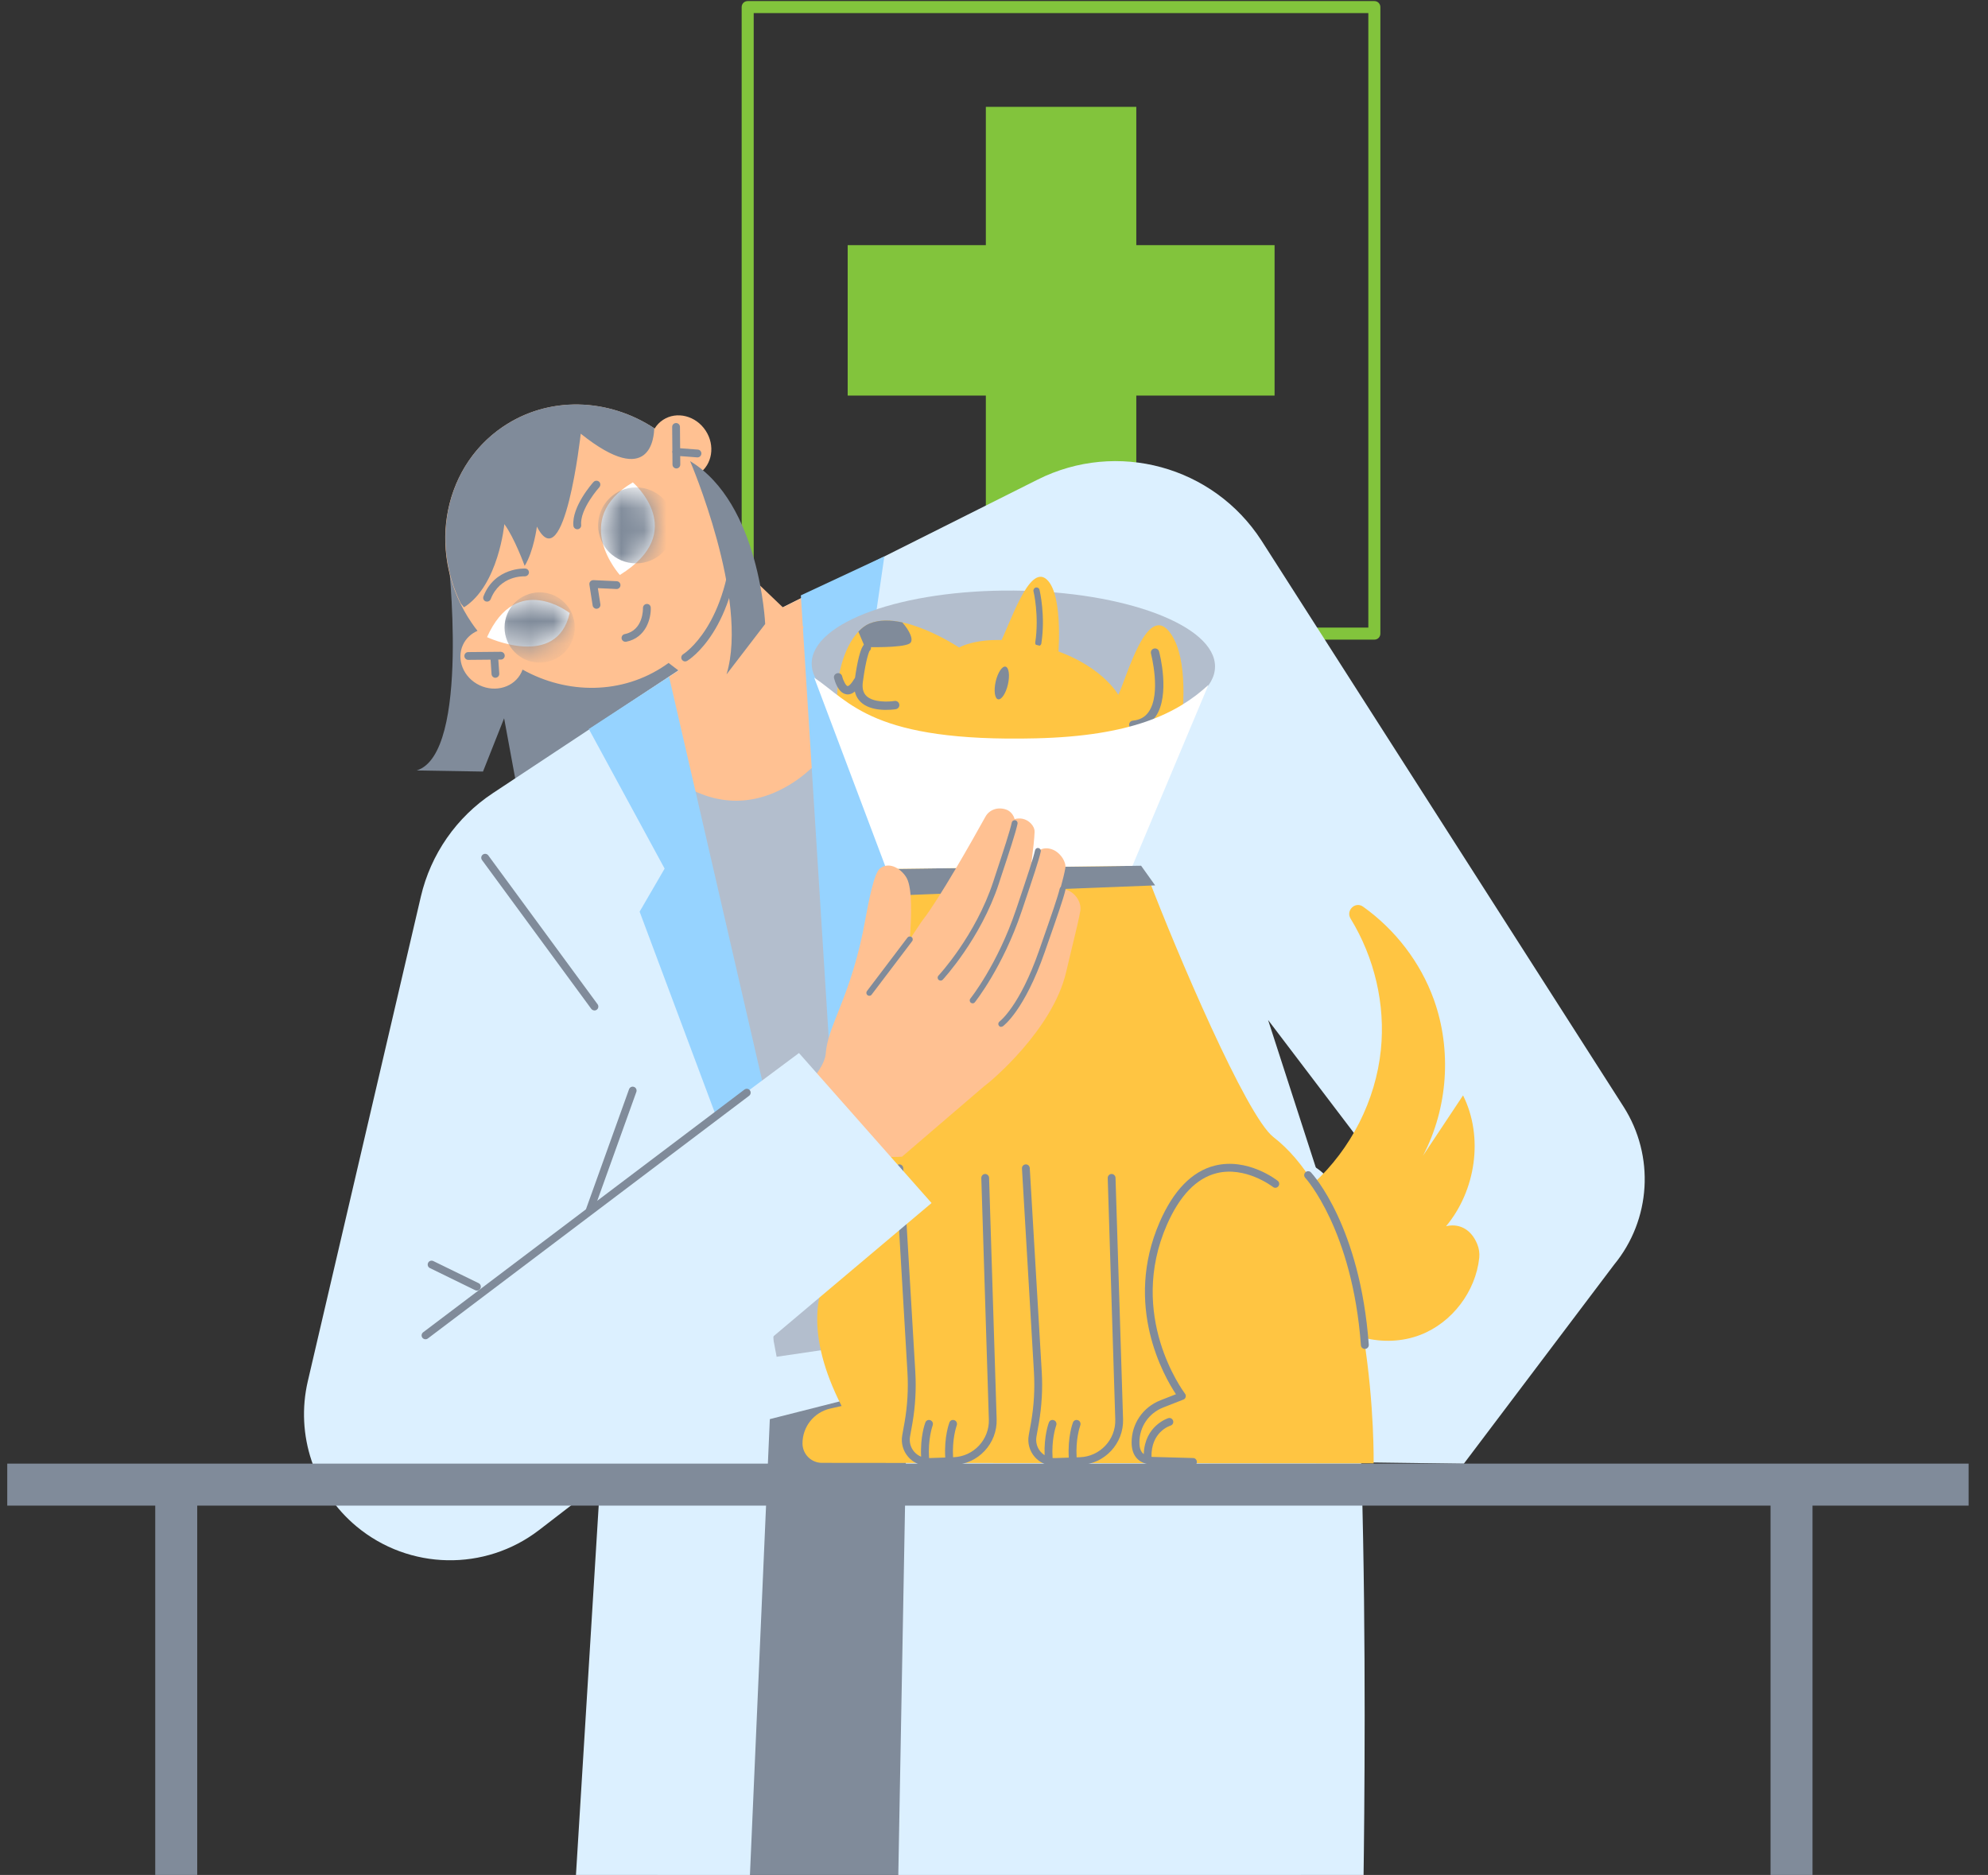 <svg width="88" height="83" viewBox="0 0 88 83" fill="none" xmlns="http://www.w3.org/2000/svg">
<rect x="0" y="0" width="88" height="83" fill="#333333" stroke="none"/>
<g clip-path="url(#clip0_1020_48146)">
<path d="M57.581 58.496H29.106V92.853H57.581V58.496Z" fill="#808B9A"/>
<path d="M60.837 28.315H33.096C32.947 28.315 32.83 28.198 32.83 28.049V0.314C32.83 0.165 32.947 0.048 33.096 0.048H60.837C60.986 0.048 61.103 0.165 61.103 0.314V28.049C61.103 28.198 60.986 28.315 60.837 28.315ZM33.363 27.783H60.57V0.58H33.363V27.783Z" fill="#82C43C"/>
<path d="M43.639 4.73H50.299V10.852H56.42V17.511H50.299V23.627H43.639V17.511H37.523V10.852H43.639V4.73Z" fill="#82C43C"/>
<path d="M19.829 24.577C19.829 24.577 20.849 33.355 18.446 34.106L21.38 34.155L22.315 31.796L22.856 34.73L32.954 28.807L25.555 22.884L19.832 24.577H19.829Z" fill="#808B9A"/>
<path d="M33.044 27.69L45.935 21.229C49.441 19.471 53.706 20.633 55.837 23.925L71.865 48.987C73.258 51.166 73.089 53.993 71.445 55.989L64.797 64.795L56.782 64.688L61.774 52.579L56.133 45.153L59.743 56.313L28.358 64.271L23.866 67.729C21.47 69.573 18.112 69.508 15.784 67.574C13.905 66.008 13.071 63.519 13.626 61.14L18.629 39.692C19.067 37.813 20.208 36.172 21.818 35.11L33.033 27.69H33.044Z" fill="#DCF0FF"/>
<path d="M35.933 33.986L29.589 34.727L34.378 60.061L41.508 59.013L35.933 33.986Z" fill="#B3BECD"/>
<path d="M27.162 31.58C27.914 32.786 30.948 37.068 34.868 34.789C38.671 32.576 38.567 26.794 38.436 24.988L33.047 27.691L27.166 31.58H27.162Z" fill="#FFC192"/>
<path d="M27.055 57.658L24.997 91.097L33.075 85.788L34.344 56.696L27.055 57.658Z" fill="#DCF0FF"/>
<path d="M40.25 56.372L39.757 83.385L60.338 84.391C60.338 84.391 60.829 58.658 59.199 52.986C57.568 47.315 40.246 56.372 40.246 56.372H40.25Z" fill="#DCF0FF"/>
<path d="M29.617 29.956L34.378 50.614L32.278 50.959L28.313 40.357L29.42 38.451L26.065 32.272L29.617 29.956Z" fill="#96D3FF"/>
<path d="M35.45 26.356L36.76 47.156L39.391 43.839L39.66 34.727L37.829 33.696L39.146 24.629L35.45 26.356Z" fill="#96D3FF"/>
<path fill-rule="evenodd" clip-rule="evenodd" d="M31.979 24.329C31.945 23.184 31.604 22.02 30.936 20.97C31.529 20.569 31.668 19.72 31.237 19.064C30.803 18.402 29.958 18.189 29.351 18.585C29.195 18.687 29.07 18.819 28.978 18.97C26.936 17.62 24.286 17.51 22.243 18.906C19.5 20.781 18.889 24.661 20.878 27.573C20.961 27.694 21.047 27.812 21.137 27.926C20.861 28.045 20.631 28.253 20.497 28.536C20.187 29.191 20.515 29.997 21.228 30.335C21.942 30.673 22.773 30.415 23.083 29.759C23.102 29.721 23.118 29.681 23.132 29.641C25.108 30.744 27.542 30.753 29.448 29.45C29.498 29.416 29.547 29.381 29.595 29.346L31.81 31.042L35.578 27.77L31.979 24.329Z" fill="#FFC192"/>
<path d="M30.548 20.413C30.548 20.413 33.168 26.515 32.161 29.852L33.871 27.622C33.871 27.622 33.644 22.281 30.548 20.413Z" fill="#808B9A"/>
<path d="M27.438 25.453C27.438 25.453 25.217 22.999 28.013 21.354C28.013 21.354 30.547 23.529 27.438 25.453Z" fill="white"/>
<path d="M21.559 28.205C21.559 28.205 24.651 29.656 25.217 27.136C25.217 27.136 22.865 25.284 21.559 28.205Z" fill="white"/>
<path d="M30.33 29.281C30.271 29.281 30.216 29.25 30.182 29.199C30.134 29.116 30.158 29.012 30.241 28.961C30.261 28.947 32.264 27.692 32.433 23.486C32.437 23.389 32.523 23.32 32.612 23.32C32.709 23.324 32.782 23.403 32.778 23.5C32.602 27.889 30.509 29.202 30.42 29.254C30.392 29.271 30.361 29.278 30.33 29.278V29.281Z" fill="#808B9A"/>
<path d="M26.403 26.949C26.321 26.949 26.248 26.887 26.234 26.805L26.09 25.881C26.083 25.829 26.096 25.777 26.131 25.739C26.166 25.701 26.214 25.681 26.269 25.681L27.3 25.729C27.396 25.732 27.469 25.815 27.465 25.908C27.462 26.005 27.379 26.081 27.286 26.074L26.465 26.036L26.576 26.75C26.59 26.843 26.527 26.932 26.431 26.946C26.421 26.946 26.414 26.946 26.403 26.946V26.949Z" fill="#808B9A"/>
<path d="M27.686 28.411C27.606 28.411 27.534 28.356 27.517 28.273C27.499 28.18 27.558 28.091 27.651 28.07C28.485 27.905 28.461 26.956 28.461 26.915C28.461 26.819 28.534 26.739 28.627 26.736C28.734 26.729 28.803 26.808 28.806 26.901C28.823 27.346 28.616 28.229 27.72 28.408C27.71 28.408 27.696 28.408 27.686 28.408V28.411Z" fill="#808B9A"/>
<path d="M25.555 23.429C25.468 23.429 25.392 23.364 25.382 23.274C25.299 22.43 26.23 21.381 26.272 21.337C26.337 21.268 26.444 21.261 26.517 21.323C26.589 21.385 26.592 21.495 26.53 21.568C26.52 21.578 25.658 22.543 25.727 23.24C25.737 23.333 25.668 23.419 25.572 23.429C25.565 23.429 25.561 23.429 25.555 23.429Z" fill="#808B9A"/>
<path d="M21.559 26.632C21.539 26.632 21.518 26.629 21.497 26.622C21.408 26.588 21.366 26.488 21.401 26.398C21.908 25.098 23.238 25.167 23.252 25.167C23.349 25.174 23.418 25.253 23.414 25.35C23.407 25.443 23.321 25.515 23.232 25.512C23.187 25.512 22.135 25.464 21.721 26.522C21.694 26.591 21.628 26.632 21.559 26.632Z" fill="#808B9A"/>
<path d="M29.768 20.564C29.768 20.661 29.848 20.737 29.941 20.737C30.037 20.737 30.113 20.661 30.113 20.564L30.11 20.19L30.861 20.247H30.875C30.965 20.247 31.04 20.178 31.047 20.088C31.054 19.992 30.985 19.909 30.889 19.902L30.107 19.843L30.099 18.899C30.099 18.802 30.02 18.727 29.927 18.727C29.83 18.727 29.754 18.802 29.754 18.899L29.763 19.945C29.758 19.959 29.756 19.973 29.754 19.988C29.753 20.014 29.756 20.039 29.764 20.061L29.768 20.564Z" fill="#808B9A"/>
<path d="M21.759 29.842C21.766 29.935 21.842 30.004 21.931 30.004L21.928 30.001H21.942C22.035 29.994 22.107 29.915 22.1 29.818L22.058 29.198L22.169 29.198C22.266 29.198 22.342 29.122 22.342 29.025C22.342 28.929 22.262 28.856 22.169 28.853L21.9 28.855C21.888 28.853 21.875 28.852 21.862 28.853C21.855 28.853 21.847 28.854 21.84 28.856L20.728 28.866C20.631 28.866 20.556 28.942 20.556 29.039C20.556 29.135 20.635 29.211 20.728 29.211L21.715 29.202L21.759 29.842Z" fill="#808B9A"/>
<mask id="mask0_1020_48146" style="mask-type:luminance" maskUnits="userSpaceOnUse" x="26" y="21" width="3" height="5">
<path d="M27.438 25.453C27.438 25.453 25.217 22.999 28.013 21.354C28.013 21.354 30.547 23.529 27.438 25.453Z" fill="white"/>
</mask>
<g mask="url(#mask0_1020_48146)">
<path d="M29.841 23.257C29.841 24.184 29.089 24.939 28.158 24.939C27.227 24.939 26.476 24.188 26.476 23.257C26.476 22.326 27.227 21.575 28.158 21.575C29.089 21.575 29.841 22.326 29.841 23.257Z" fill="#808B9A"/>
</g>
<mask id="mask1_1020_48146" style="mask-type:luminance" maskUnits="userSpaceOnUse" x="21" y="26" width="5" height="3">
<path d="M21.559 28.205C21.559 28.205 24.651 29.656 25.217 27.136C25.217 27.136 22.865 25.284 21.559 28.205Z" fill="white"/>
</mask>
<g mask="url(#mask1_1020_48146)">
<path d="M23.889 29.332C24.748 29.332 25.444 28.636 25.444 27.777C25.444 26.918 24.748 26.222 23.889 26.222C23.03 26.222 22.334 26.918 22.334 27.777C22.334 28.636 23.03 29.332 23.889 29.332Z" fill="#808B9A"/>
</g>
<path d="M22.246 18.899C19.76 20.599 19.033 23.939 20.398 26.715L20.539 26.884C22.07 25.915 22.325 23.202 22.325 23.202C22.77 23.798 23.225 25.05 23.225 25.05C23.628 24.398 23.766 23.312 23.766 23.312C24.987 25.694 25.707 19.199 25.707 19.199C28.821 21.688 28.955 19.299 28.959 18.954C26.921 17.616 24.284 17.509 22.246 18.902V18.899Z" fill="#808B9A"/>
<path d="M39.633 38.913C39.481 42.189 39.139 46.408 39.139 46.408V54.093C39.139 54.093 34.002 55.848 37.253 62.24L36.75 62.354C36.029 62.519 35.523 63.157 35.523 63.895C35.523 64.371 35.909 64.757 36.384 64.757L60.805 64.781C60.805 64.781 60.846 62.244 60.369 59.218C61.192 59.43 62.08 59.398 62.873 59.092C64.276 58.551 65.321 57.175 65.48 55.679C65.501 55.472 65.469 55.265 65.39 55.072C65.092 54.345 64.513 54.155 64.009 54.284C65.323 52.712 65.686 50.34 64.763 48.49L62.99 51.159C64.097 49.049 64.273 46.474 63.466 44.236C62.873 42.595 61.76 41.15 60.339 40.137C59.995 39.888 59.563 40.302 59.784 40.664C60.839 42.388 61.332 44.46 61.125 46.474C60.895 48.719 59.801 50.86 58.142 52.384C57.647 51.576 57.06 50.871 56.364 50.331C55.165 49.401 52.061 42.09 50.849 38.913H39.633Z" fill="#FFC542"/>
<path d="M52.805 64.891H52.809V64.888C52.902 64.888 52.981 64.812 52.981 64.719C52.981 64.626 52.909 64.543 52.812 64.543L51.04 64.495C51.016 64.493 50.993 64.491 50.971 64.489C50.952 63.394 51.761 63.126 51.811 63.109L51.812 63.109C51.905 63.081 51.957 62.985 51.929 62.895C51.902 62.802 51.805 62.75 51.716 62.778L51.715 62.778C51.687 62.787 50.669 63.115 50.63 64.37C50.496 64.268 50.437 64.1 50.437 63.85C50.437 63.16 50.85 62.557 51.492 62.305L52.381 61.957C52.433 61.94 52.471 61.895 52.484 61.843C52.498 61.792 52.488 61.733 52.453 61.692C52.453 61.692 52.452 61.69 52.45 61.688C52.349 61.55 49.906 58.231 51.65 54.227C52.216 52.934 52.953 52.162 53.85 51.935C55.123 51.614 56.309 52.513 56.345 52.541L56.346 52.541C56.418 52.603 56.529 52.59 56.587 52.514C56.646 52.438 56.636 52.331 56.56 52.273C56.505 52.228 55.222 51.235 53.77 51.6C52.764 51.855 51.947 52.693 51.336 54.093C49.723 57.792 51.533 60.937 52.054 61.719L51.367 61.988C50.592 62.292 50.092 63.023 50.092 63.853C50.092 64.464 50.412 64.805 51.026 64.843L52.805 64.891Z" fill="#808B9A"/>
<path d="M46.675 64.891C46.341 64.891 46.024 64.746 45.803 64.495C45.572 64.229 45.476 63.881 45.538 63.536L45.645 62.94C45.769 62.219 45.81 61.485 45.769 60.754L45.238 51.728C45.231 51.631 45.303 51.552 45.4 51.545C45.496 51.538 45.576 51.61 45.583 51.707L46.114 60.733C46.158 61.488 46.114 62.25 45.986 62.998L45.879 63.595C45.838 63.836 45.903 64.081 46.065 64.267C46.117 64.326 46.176 64.377 46.24 64.418C46.209 63.557 46.417 63.003 46.43 62.968L46.431 62.967C46.465 62.878 46.565 62.833 46.655 62.871C46.744 62.905 46.786 63.005 46.755 63.095C46.755 63.095 46.754 63.099 46.751 63.105C46.724 63.187 46.542 63.737 46.593 64.542C46.629 64.546 46.666 64.547 46.703 64.546L47.31 64.525C47.257 63.603 47.482 63.004 47.496 62.968L47.496 62.967C47.531 62.878 47.627 62.833 47.72 62.871C47.81 62.905 47.851 63.005 47.82 63.095C47.82 63.095 47.819 63.099 47.817 63.105C47.79 63.186 47.612 63.724 47.657 64.513L47.803 64.508C48.692 64.477 49.396 63.729 49.368 62.836L49.034 52.148C49.034 52.052 49.106 51.972 49.199 51.969C49.285 51.962 49.375 52.041 49.379 52.134L49.713 62.822C49.747 63.902 48.896 64.812 47.817 64.85L46.717 64.888H46.675V64.891Z" fill="#808B9A"/>
<path d="M41.076 64.891C40.741 64.891 40.424 64.746 40.204 64.495C39.973 64.229 39.876 63.881 39.938 63.536L40.045 62.94C40.169 62.222 40.211 61.485 40.169 60.754L39.638 51.728C39.631 51.631 39.704 51.552 39.8 51.545C39.893 51.538 39.976 51.61 39.983 51.707L40.517 60.733C40.562 61.492 40.517 62.254 40.39 62.998L40.283 63.595C40.242 63.836 40.307 64.081 40.469 64.267C40.554 64.364 40.659 64.438 40.774 64.485C40.729 63.586 40.948 63.004 40.962 62.968L40.962 62.967C40.997 62.878 41.097 62.833 41.186 62.871C41.276 62.905 41.317 63.005 41.286 63.095C41.286 63.095 41.285 63.099 41.283 63.105C41.256 63.188 41.073 63.738 41.125 64.546L41.841 64.521C41.789 63.601 42.014 63.004 42.027 62.968L42.027 62.967C42.062 62.878 42.158 62.833 42.252 62.871C42.341 62.905 42.383 63.005 42.352 63.095C42.352 63.095 42.35 63.099 42.348 63.105C42.321 63.186 42.144 63.722 42.188 64.509L42.207 64.508C43.096 64.477 43.8 63.729 43.772 62.836L43.438 52.148C43.438 52.052 43.51 51.972 43.603 51.969C43.689 51.962 43.779 52.041 43.782 52.134L44.117 62.822C44.151 63.902 43.3 64.812 42.221 64.85L42.056 64.855C42.052 64.856 42.048 64.856 42.045 64.857H42.027C42.026 64.857 42.024 64.857 42.022 64.856L41.121 64.888H41.079L41.076 64.891Z" fill="#808B9A"/>
<path d="M60.415 59.713C60.325 59.713 60.249 59.644 60.242 59.554C59.867 54.445 57.798 52.159 57.777 52.138C57.712 52.069 57.715 51.959 57.788 51.893C57.856 51.828 57.967 51.831 58.032 51.9C58.122 51.997 60.204 54.286 60.59 59.526C60.597 59.623 60.525 59.706 60.432 59.713C60.428 59.713 60.422 59.713 60.418 59.713H60.415Z" fill="#808B9A"/>
<path d="M35.93 29.365C35.914 31.187 39.901 32.695 44.828 32.736C49.759 32.778 53.768 31.336 53.784 29.515C53.8 27.693 49.813 26.185 44.886 26.143C39.955 26.102 35.946 27.543 35.93 29.365Z" fill="#B3BECD"/>
<path d="M46.825 29.274C46.825 29.274 47.119 26.351 46.331 25.648C45.543 24.945 44.71 27.642 44.236 28.535L46.829 29.274L46.825 29.274Z" fill="#FFC542"/>
<path d="M45.946 28.597C45.946 28.597 45.946 28.597 45.942 28.597C45.865 28.588 45.814 28.515 45.826 28.439C46.005 27.267 45.754 26.187 45.748 26.175C45.73 26.103 45.776 26.026 45.849 26.009C45.925 25.991 45.998 26.037 46.015 26.109C46.025 26.155 46.286 27.251 46.096 28.481C46.088 28.554 46.019 28.606 45.946 28.597Z" fill="#808B9A"/>
<path d="M48.884 39.497C48.884 39.497 50.99 37.324 50.633 34.776L51.581 33.893C51.926 33.572 52.153 33.145 52.221 32.678C52.397 31.502 52.604 29.212 51.843 28.078C50.79 26.508 49.869 30.039 49.5 30.758C49.5 30.758 48.725 29.324 46.197 28.63C43.67 27.935 42.457 28.665 42.457 28.665C42.457 28.665 39.974 27.002 38.498 27.602C37.025 28.202 36.205 32.305 38.444 33.962C39.081 34.432 39.204 38.316 39.508 38.678C39.811 39.043 48.881 39.496 48.881 39.496L48.884 39.497Z" fill="#FFC542"/>
<path d="M38.912 31.408C38.626 31.375 38.313 31.284 38.096 31.073C37.866 30.85 37.775 30.539 37.828 30.144C37.952 29.226 38.103 28.652 38.254 28.532C38.335 28.471 38.449 28.48 38.514 28.562C38.579 28.644 38.566 28.758 38.484 28.823C38.492 28.823 38.346 29.059 38.194 30.193C38.158 30.468 38.209 30.67 38.353 30.809C38.664 31.109 39.356 31.069 39.594 31.03C39.697 31.012 39.789 31.082 39.807 31.18C39.826 31.279 39.759 31.375 39.657 31.393C39.634 31.398 39.293 31.452 38.912 31.408Z" fill="#808B9A"/>
<path d="M50.145 32.269C50.06 32.259 49.99 32.192 49.982 32.102C49.971 32 50.045 31.909 50.146 31.901C50.458 31.87 50.688 31.744 50.848 31.51C51.413 30.699 50.952 28.956 50.95 28.937C50.924 28.838 50.98 28.736 51.08 28.711C51.18 28.685 51.281 28.741 51.307 28.841C51.328 28.917 51.814 30.767 51.155 31.72C50.932 32.044 50.602 32.229 50.182 32.27C50.167 32.268 50.156 32.27 50.141 32.269L50.145 32.269Z" fill="#808B9A"/>
<path d="M37.481 30.735C37.481 30.735 37.47 30.734 37.467 30.734C37.097 30.68 36.949 30.132 36.92 30.025C36.894 29.925 36.958 29.825 37.057 29.803C37.157 29.777 37.257 29.84 37.279 29.94C37.33 30.146 37.45 30.36 37.519 30.372C37.548 30.375 37.651 30.328 37.807 30.063C37.858 29.976 37.972 29.948 38.059 29.999C38.147 30.05 38.178 30.165 38.123 30.252C38.045 30.384 37.814 30.777 37.477 30.738L37.481 30.735Z" fill="#808B9A"/>
<path d="M44.074 30.173C44.164 29.774 44.362 29.478 44.51 29.51C44.659 29.545 44.708 29.896 44.617 30.294C44.527 30.693 44.33 30.989 44.181 30.957C44.032 30.925 43.984 30.571 44.074 30.173Z" fill="#808B9A"/>
<path d="M39.937 27.551C39.429 27.441 38.922 27.428 38.498 27.598C38.319 27.67 38.152 27.796 37.996 27.96L38.285 28.643C38.285 28.643 39.939 28.696 40.268 28.485C40.472 28.352 40.266 27.916 39.937 27.548L39.937 27.551Z" fill="#808B9A"/>
<path d="M50.512 38.324L51.133 39.194L39.042 39.664L39.231 38.468L50.512 38.324Z" fill="#808B9A"/>
<path d="M45.862 32.684C38.63 32.861 37.642 31.077 36.042 29.998L39.234 38.468L50.129 38.328L53.491 30.32C52.104 31.599 50.063 32.583 45.862 32.684Z" fill="white"/>
<path d="M41.707 49.678L43.573 48.077H43.576C43.855 47.88 46.593 45.584 47.19 43.043C47.302 42.566 47.401 42.155 47.486 41.802L47.487 41.802C47.653 41.116 47.766 40.647 47.82 40.326C47.876 40.002 47.676 39.627 47.355 39.451C47.209 39.37 47.058 39.347 46.929 39.374C47.044 38.95 47.122 38.647 47.158 38.423C47.2 38.158 46.959 37.803 46.697 37.658C46.348 37.465 45.979 37.544 45.831 37.844C45.78 37.949 45.722 38.066 45.658 38.193C45.74 37.544 45.788 37.11 45.797 36.824C45.803 36.555 45.535 36.296 45.259 36.244C45.138 36.223 45.019 36.229 44.911 36.26C44.871 36.085 44.73 35.912 44.566 35.848C44.197 35.703 43.804 35.827 43.624 36.148C43.001 37.272 41.573 39.795 40.849 40.723C40.821 40.759 40.794 40.797 40.769 40.835C40.761 40.846 40.753 40.856 40.746 40.868C40.585 41.107 40.426 41.347 40.272 41.583C40.35 40.599 40.389 39.341 40.139 38.875C39.946 38.516 39.398 38.099 38.953 38.444C38.686 38.653 38.454 39.895 38.296 40.743C38.256 40.958 38.221 41.148 38.191 41.288C37.849 42.913 37.422 43.989 37.089 44.83C36.809 45.534 36.596 46.072 36.553 46.629C36.482 47.568 34.745 49.017 34.686 49.065L34.685 49.063V49.066L34.686 49.065C36.349 51.497 39.929 51.204 39.929 51.204L41.675 49.705L41.677 49.708L41.707 49.678Z" fill="#FFC192"/>
<path d="M41.636 43.408C41.605 43.408 41.574 43.398 41.546 43.374C41.494 43.326 41.491 43.243 41.539 43.191C41.556 43.174 43.18 41.423 43.966 39.033L44.035 38.823C44.466 37.516 44.701 36.799 44.787 36.41C44.801 36.341 44.87 36.296 44.942 36.31C45.011 36.323 45.056 36.392 45.042 36.465C44.956 36.865 44.718 37.589 44.283 38.902L44.215 39.113C43.411 41.557 41.749 43.35 41.732 43.367C41.708 43.395 41.673 43.408 41.639 43.408H41.636Z" fill="#808B9A"/>
<path d="M43.056 44.416C43.029 44.416 42.998 44.405 42.974 44.388C42.918 44.343 42.908 44.26 42.953 44.205C42.967 44.191 44.163 42.685 44.973 40.275L45.056 40.03C45.49 38.737 45.732 38.023 45.818 37.637C45.835 37.568 45.901 37.524 45.973 37.541C46.042 37.558 46.087 37.627 46.07 37.696C45.98 38.096 45.739 38.813 45.301 40.113L45.218 40.358C44.391 42.812 43.167 44.35 43.153 44.367C43.129 44.398 43.091 44.416 43.053 44.416H43.056Z" fill="#808B9A"/>
<path d="M44.318 45.457C44.276 45.457 44.239 45.439 44.215 45.401C44.173 45.343 44.187 45.264 44.242 45.222C44.252 45.215 45.135 44.55 45.997 42.074L46.093 41.798C46.559 40.464 46.814 39.73 46.911 39.333C46.928 39.264 46.997 39.22 47.066 39.237C47.135 39.254 47.179 39.323 47.162 39.392C47.066 39.802 46.807 40.544 46.338 41.881L46.242 42.157C45.345 44.726 44.432 45.401 44.394 45.429C44.37 45.446 44.346 45.453 44.318 45.453V45.457Z" fill="#808B9A"/>
<path d="M38.481 44.081C38.453 44.081 38.426 44.074 38.401 44.053C38.343 44.012 38.333 43.929 38.377 43.871L40.17 41.505C40.212 41.45 40.294 41.437 40.353 41.481C40.408 41.523 40.422 41.605 40.377 41.664L38.584 44.029C38.56 44.064 38.519 44.081 38.481 44.081Z" fill="#808B9A"/>
<path d="M26.103 66.012L41.236 53.255L35.367 46.615L18.591 59.12L26.103 66.012Z" fill="#DCF0FF"/>
<path d="M26.104 53.752C26.083 53.752 26.066 53.752 26.045 53.741C25.955 53.71 25.91 53.61 25.941 53.521L27.845 48.218C27.876 48.129 27.976 48.08 28.065 48.115C28.155 48.146 28.2 48.246 28.169 48.335L26.265 53.638C26.241 53.707 26.172 53.752 26.104 53.752Z" fill="#808B9A"/>
<path d="M21.112 57.131C21.088 57.131 21.06 57.124 21.036 57.114L19.029 56.134C18.943 56.093 18.909 55.99 18.95 55.903C18.991 55.817 19.095 55.783 19.181 55.824L21.188 56.803C21.274 56.845 21.308 56.948 21.267 57.034C21.236 57.096 21.177 57.131 21.112 57.131Z" fill="#808B9A"/>
<path d="M26.311 44.729C26.259 44.729 26.208 44.705 26.173 44.66L21.336 38.072C21.281 37.996 21.295 37.885 21.374 37.83C21.45 37.775 21.557 37.789 21.615 37.868L26.453 44.457C26.508 44.533 26.494 44.643 26.415 44.698C26.384 44.722 26.349 44.733 26.311 44.733V44.729Z" fill="#808B9A"/>
<path d="M18.733 59.253C18.716 59.241 18.702 59.23 18.692 59.21C18.638 59.132 18.661 59.025 18.739 58.971L32.961 48.227C33.039 48.174 33.148 48.194 33.2 48.275C33.253 48.353 33.23 48.46 33.152 48.514L18.93 59.258C18.87 59.299 18.788 59.294 18.733 59.253Z" fill="#808B9A"/>
<path d="M87.142 64.791H0.321V66.65H87.142V64.791Z" fill="#808B9A"/>
<path d="M6.872 66.15L6.872 130.905H8.73L8.73 66.15H6.872Z" fill="#808B9A"/>
<path d="M78.374 66.15V130.905H80.232V66.15H78.374Z" fill="#808B9A"/>
</g>
<defs>
<clipPath id="clip0_1020_48146">
<rect width="87.652" height="131.122" fill="white" transform="translate(0.163 0.048)"/>
</clipPath>
</defs>
</svg>
